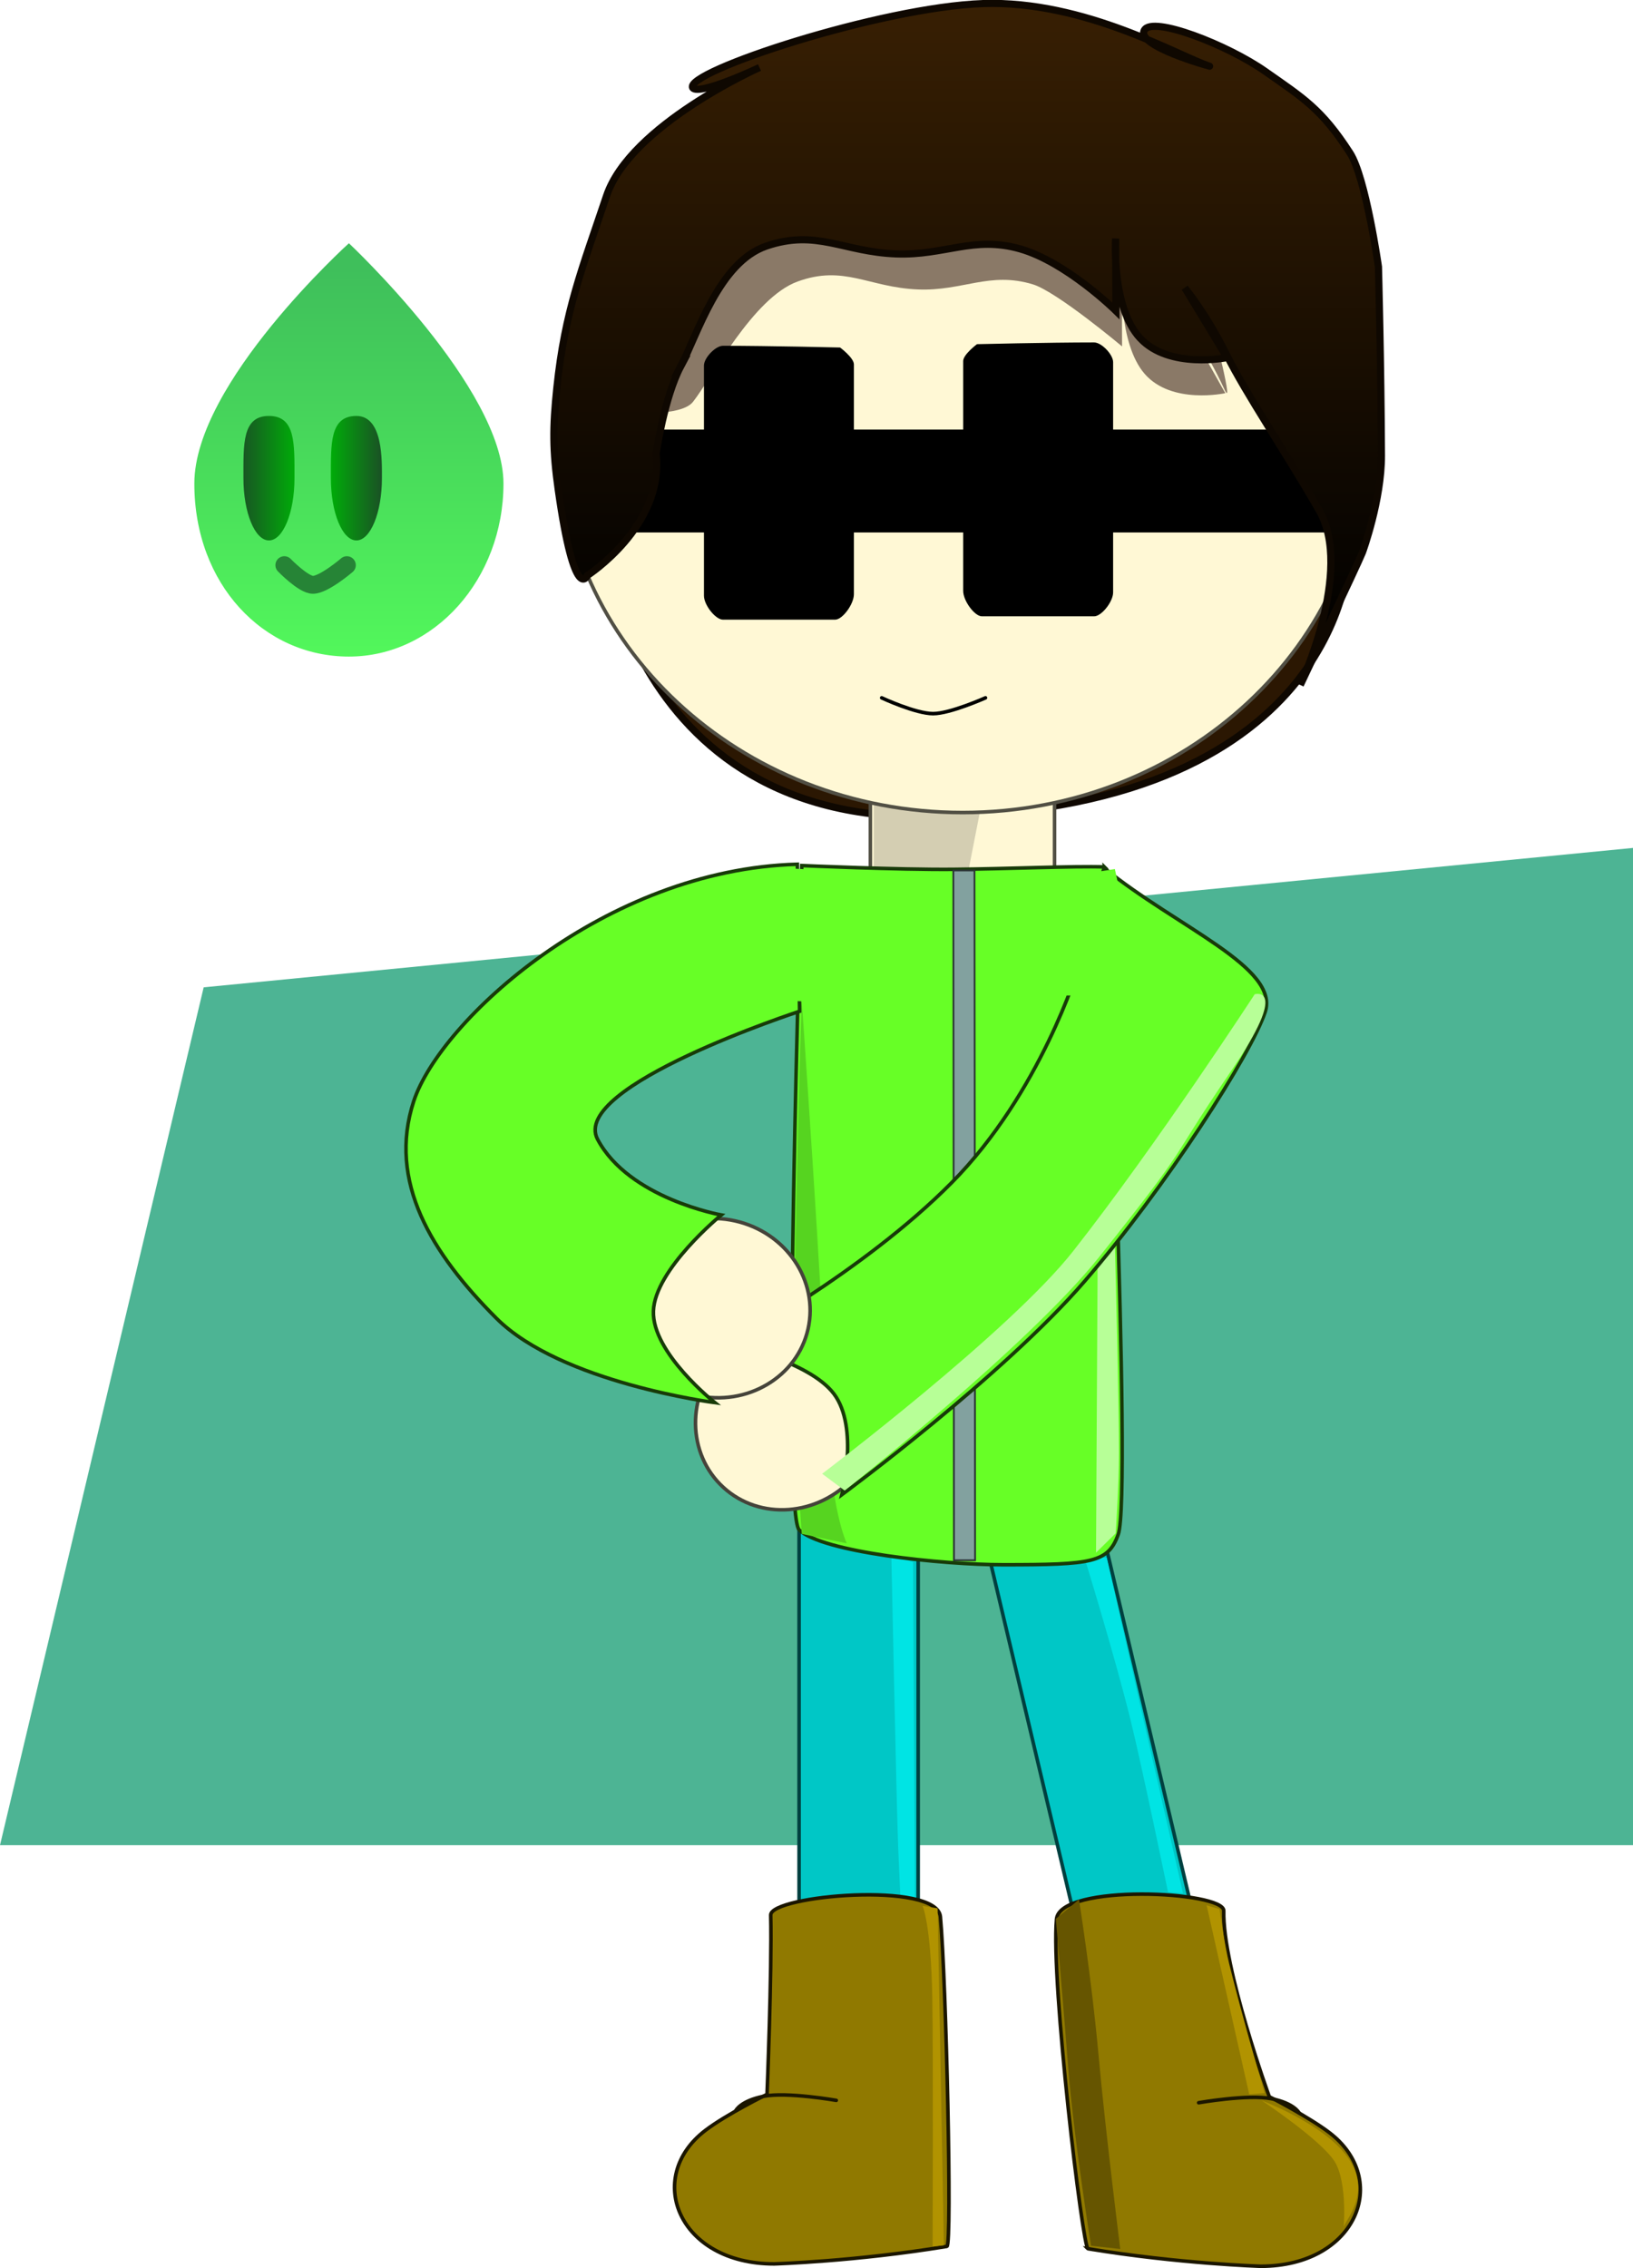 <svg version="1.1" xmlns="http://www.w3.org/2000/svg" xmlns:xlink="http://www.w3.org/1999/xlink" width="228.5" height="317.259" viewBox="0,0,228.5,317.259"><defs><linearGradient x1="407.444" y1="126.435" x2="407.444" y2="221.503" gradientUnits="userSpaceOnUse" id="color-1"><stop offset="0" stop-color="#3b2103"/><stop offset="1" stop-color="#000000"/></linearGradient><linearGradient x1="321.072" y1="168.529" x2="321.072" y2="222.775" gradientUnits="userSpaceOnUse" id="color-2"><stop offset="0" stop-color="#3fbf5b"/><stop offset="1" stop-color="#52f75b"/></linearGradient><linearGradient x1="313.457" y1="197.823" x2="306.313" y2="197.823" gradientUnits="userSpaceOnUse" id="color-3"><stop offset="0" stop-color="#00ab09"/><stop offset="1" stop-color="#185723"/></linearGradient><linearGradient x1="325.692" y1="197.823" x2="318.547" y2="197.823" gradientUnits="userSpaceOnUse" id="color-4"><stop offset="0" stop-color="#1a5125"/><stop offset="1" stop-color="#00ac09"/></linearGradient></defs><g transform="translate(-272.25,-130.933)"><g data-paper-data="{&quot;isPaintingLayer&quot;:true}" fill-rule="nonzero" stroke-linejoin="miter" stroke-miterlimit="10" stroke-dasharray="" stroke-dashoffset="0" style="mix-blend-mode: normal"><path d="M272.25,389.041l28.5,-120l200,-19.5v139.5z" fill="#4db494" stroke="none" stroke-width="NaN" stroke-linecap="butt"/><path d="M426.128,413.962l-19.21,-81.07l16.662,-0.102l19.21,81.07z" data-paper-data="{&quot;origRot&quot;:0,&quot;index&quot;:null}" fill="#00c7c6" stroke="#004040" stroke-width="0.5" stroke-linecap="butt"/><g data-paper-data="{&quot;index&quot;:null}" stroke="#1b1600" stroke-width="0.5"><path d="M424.486,445.489c-0.744,-0.123 -5.206,-37.369 -4.403,-46.104c0.463,-5.032 23.46,-3.912 23.4,-1.176c-0.177,7.993 6.375,26.013 6.375,26.013c0,0 5.509,2.807 8.445,5.054c8.586,6.57 3.766,18.664 -9.641,18.664c0,0 -11.426,-0.343 -24.177,-2.452z" data-paper-data="{&quot;origPos&quot;:null}" fill="#907900" stroke-linecap="butt"/><path d="M439.973,425.066c0,0 6.894,-1.208 10.146,-0.574c3.252,0.634 3.916,2.005 3.916,2.005" data-paper-data="{&quot;origPos&quot;:null}" fill="none" stroke-linecap="round"/></g><path d="M435.685,395.6c0,0 -3.617,-17.472 -5.22,-23.994c-2.203,-8.959 -6.519,-22.963 -6.519,-22.963l3.154,0.175l10.688,46.957z" data-paper-data="{&quot;index&quot;:null}" fill="#00e4e4" stroke="none" stroke-width="0" stroke-linecap="butt"/><path d="M404.083,245.119c-45.494,1.893 -48.297,-42.356 -48.297,-42.356c0,0 28.344,-21.853 59.928,-21.853c31.585,0 45.343,27.492 45.343,27.492c0,0 -0.517,35.325 -56.975,36.716z" data-paper-data="{&quot;index&quot;:null}" fill="#2b1702" stroke="#0f0801" stroke-width="1" stroke-linecap="butt"/><path d="M384.063,421.031v-85.745h16.663v85.745z" data-paper-data="{&quot;index&quot;:null}" fill="#00c7c6" stroke="#004040" stroke-width="0.5" stroke-linecap="butt"/><path d="M398.264,396.964c0,0 -0.236,-5.182 -0.332,-7.548c-0.236,-5.772 -0.956,-40.837 -0.956,-40.837l3.041,0.854l0.262,48.157z" data-paper-data="{&quot;origRot&quot;:0,&quot;index&quot;:null}" fill="#00e4e4" stroke="none" stroke-width="0" stroke-linecap="butt"/><g data-paper-data="{&quot;index&quot;:null}" stroke="#1b1600" stroke-width="0.5"><path d="M404.752,445.157c-12.751,2.109 -24.177,2.452 -24.177,2.452c-13.407,0 -18.226,-12.094 -9.641,-18.664c2.937,-2.247 8.643,-5.054 8.643,-5.054c0,0 0.694,-17.086 0.517,-25.079c-0.06,-2.737 23.279,-4.791 23.742,0.241c0.804,8.735 1.659,45.981 0.915,46.104z" data-paper-data="{&quot;origPos&quot;:null}" fill="#907900" stroke-linecap="butt"/><path d="M375.204,426.165c0,0 0.664,-1.371 3.916,-2.005c3.252,-0.634 10.146,0.574 10.146,0.574" data-paper-data="{&quot;origPos&quot;:null}" fill="none" stroke-linecap="round"/></g><path d="M394.036,259.397v-29.574h25.772c0,0 0,11.859 0,19.449c0,3.952 0,10.125 0,10.125z" data-paper-data="{&quot;index&quot;:null}" fill="#fff8d5" stroke="#514f44" stroke-width="0.5" stroke-linecap="butt"/><path d="M409.912,241.72l-2.463,12.583l-12.941,-0.546v-10.66z" data-paper-data="{&quot;index&quot;:null}" fill="#d4ceb2" stroke="#000000" stroke-width="0" stroke-linecap="butt"/><path d="M426.773,252.199c0,0 3.913,87.929 1.945,93.372c-1.428,3.95 -3.557,4.241 -16.093,4.241c-8.585,0 -25.343,-1.753 -28.55,-4.879c-2.548,-2.484 0.367,-92.924 0.367,-92.924c0,0 13.455,0.599 21.224,0.529c7.769,-0.07 16.841,-0.486 21.107,-0.339z" data-paper-data="{&quot;index&quot;:null}" fill="#67ff26" stroke="#183b09" stroke-width="0.5" stroke-linecap="butt"/><path d="M405.736,349.187c0,0 -0.013,-13.224 -0.022,-23.035c-0.025,-28.668 -0.064,-73.459 -0.064,-73.459l2.957,0l0.085,96.494z" data-paper-data="{&quot;index&quot;:null}" fill="#82a19f" stroke="#2b3434" stroke-width="0.25" stroke-linecap="butt"/><path d="M406.954,139.416c31.184,0 56.464,23.545 56.464,52.589c0,29.044 -25.28,52.589 -56.464,52.589c-31.184,0 -56.464,-23.545 -56.464,-52.589c0,-29.044 25.28,-52.589 56.464,-52.589z" data-paper-data="{&quot;index&quot;:null}" fill="#fff8d5" stroke="#514f44" stroke-width="0.5" stroke-linecap="butt"/><path d="M365.012,178.892c0,0 7.243,-28.625 13.737,-28.184c9.545,0.647 50.275,-11.352 53.988,-5.167c2.055,3.423 13.469,45.549 10.834,39.843c-2.635,-5.706 -5.355,-9.2 -5.355,-9.2l5.485,9.746c0,0 -7.498,1.65 -11.279,-2.697c-3.78,-4.347 -3.205,-13.957 -3.205,-13.957l0.039,10.113c0,0 -9.121,-7.656 -12.483,-8.68c-6.043,-1.841 -9.792,0.963 -16.068,0.714c-6.903,-0.274 -10.356,-3.502 -16.892,-1.094c-6.185,2.28 -11.937,13.424 -14.584,16.801c-2.647,3.377 -19.044,0.366 -19.044,0.366l14.826,-8.605z" data-paper-data="{&quot;index&quot;:null}" fill="#8a7967" stroke="#000000" stroke-width="0" stroke-linecap="butt"/><path d="M351.74,205.413v-14.393h109.976v14.393z" data-paper-data="{&quot;index&quot;:null}" fill="#000000" stroke="#000000" stroke-width="0" stroke-linecap="butt"/><path d="M367.514,182.157c-2.312,4.353 -3.456,12.231 -3.456,12.231c1.157,10.124 -9.62,17.045 -9.62,17.045c0,0 -1.776,4.245 -4.076,-11.985c-0.784,-5.536 -0.777,-8.728 -0.193,-14.288c1.132,-10.781 3.497,-16.55 6.95,-26.825c3.338,-9.934 21.4,-17.951 21.4,-17.951c0,0 -8.494,4.01 -9.353,2.825c-1.176,-2.225 26.371,-11.292 40.64,-11.776c14.269,-0.484 27.52,7.437 31.699,8.761c0.066,0.021 -10.369,-2.819 -9.131,-5.042c1.137,-2.041 11.667,2.072 16.94,5.78c5.273,3.708 7.833,5.207 11.83,11.393c2.213,3.423 3.989,15.931 3.989,15.931c0,0 0.37,13.788 0.417,26.4c0.023,6.175 -2.586,13.375 -2.663,13.565c-0.731,1.819 -8.688,18.528 -8.688,18.528c0,0 7.489,-15.989 2.646,-24.409c-4.844,-8.421 -10.201,-16.222 -13.038,-21.928c-2.837,-5.706 -5.765,-9.2 -5.765,-9.2l5.905,9.746c0,0 -8.072,1.65 -12.142,-2.697c-4.07,-4.347 -3.451,-13.957 -3.451,-13.957l0.042,10.113c0,0 -6.933,-6.84 -13.439,-8.68c-6.506,-1.841 -10.542,0.963 -17.298,0.714c-7.432,-0.274 -11.149,-3.502 -18.185,-1.094c-6.659,2.28 -9.65,12.449 -11.961,16.801z" data-paper-data="{&quot;index&quot;:null}" fill="url(#color-1)" stroke="#0f0801" stroke-width="1" stroke-linecap="butt"/><path d="M391.732,214.058c0,1.387 -1.598,3.553 -2.621,3.553c-3.068,0 -15.702,0 -15.702,0c-1.037,0 -2.657,-2.042 -2.657,-3.349c0,-3.922 0,-19.632 0,-32.197c0,-1.079 1.62,-2.764 2.657,-2.764c6.532,0 16.392,0.242 16.392,0.242c0,0 1.931,1.437 1.931,2.356c0,12.645 0,27.999 0,32.159z" data-paper-data="{&quot;index&quot;:null}" fill="#000000" stroke="#00360a" stroke-width="0" stroke-linecap="butt"/><path d="M410.144,228.548c0,0 -4.95,2.21 -7.327,2.21c-2.461,0 -7.195,-2.21 -7.195,-2.21" data-paper-data="{&quot;index&quot;:null}" fill="none" stroke="#000000" stroke-width="0.5" stroke-linecap="round"/><path d="M407.026,213.591c0,-4.16 0,-19.514 0,-32.159c0,-0.92 1.931,-2.356 1.931,-2.356c0,0 9.86,-0.242 16.392,-0.242c1.037,0 2.657,1.685 2.657,2.764c0,12.565 0,28.275 0,32.197c0,1.307 -1.62,3.349 -2.657,3.349c0,0 -12.634,0 -15.702,0c-1.023,0 -2.621,-2.167 -2.621,-3.553z" data-paper-data="{&quot;index&quot;:null}" fill="#000000" stroke="#00360a" stroke-width="0" stroke-linecap="butt"/><path d="M425.613,348.122l0.426,-77.404l1.247,-0.125c0,0 1.527,50.737 1.527,63.607c0,4.29 -0.451,11.219 -0.451,11.219z" data-paper-data="{&quot;index&quot;:null}" fill="#b7ff97" stroke="none" stroke-width="0" stroke-linecap="butt"/><path d="M447.049,423.884l-5.957,-26.432l1.802,0.526c0,0 0.683,4.918 1.345,7.617c1.8,7.343 4.963,18.114 4.963,18.114z" data-paper-data="{&quot;index&quot;:null}" fill="#b19300" stroke="none" stroke-width="0" stroke-linecap="butt"/><path d="M461.091,433.095c3.139,4.926 -0.876,8.63 -0.876,9.549c0,0.919 0.703,-6.347 -1.226,-9.374c-1.929,-3.027 -10.162,-8.498 -10.162,-8.498c0,0 9.126,3.397 12.265,8.323z" data-paper-data="{&quot;index&quot;:null}" fill="#b19300" stroke="none" stroke-width="0" stroke-linecap="butt"/><path d="M402.745,445.185c0,0 0.111,-26.529 -0.043,-34.873c-0.189,-10.255 -1.359,-12.785 -1.359,-12.785l2.103,0.35l0.876,47.132z" data-paper-data="{&quot;index&quot;:null}" fill="#b19300" stroke="none" stroke-width="0" stroke-linecap="butt"/><path d="M424.917,445.072c0,0 -2.415,-15.01 -3.166,-24.618c-0.644,-8.24 -1.76,-21.113 -1.76,-21.113l3.234,-2.703c0,0 1.757,10.906 2.727,21.626c0.97,10.72 3.05,27.259 3.05,27.259z" data-paper-data="{&quot;index&quot;:null}" fill="#665500" stroke="none" stroke-width="0" stroke-linecap="butt"/><path d="M384.435,345.501c0,0 -1.051,-14.423 -1.051,-23.654c0,-19.898 1.051,-50.987 1.051,-50.987c0,0 2.929,41.748 3.458,57.031c0.497,14.36 2.85,18.924 2.85,18.924z" data-paper-data="{&quot;index&quot;:null}" fill="#56d420" stroke="none" stroke-width="0" stroke-linecap="butt"/><g data-paper-data="{&quot;index&quot;:null}" stroke-width="0" stroke-linecap="butt"><path d="M342.698,198.574c0,13.366 -9.683,24.202 -21.627,24.202c-11.944,0 -21.627,-10.105 -21.627,-24.202c0,-14.097 21.627,-33.615 21.627,-33.615c0,0 21.627,20.249 21.627,33.615z" data-paper-data="{&quot;origPos&quot;:null,&quot;index&quot;:null}" fill="url(#color-2)" stroke="#0066ff"/><g data-paper-data="{&quot;index&quot;:null}" stroke="#ffffff"><g data-paper-data="{&quot;origPos&quot;:null}"><path d="M306.313,197.823c0,-4.809 -0.174,-8.707 3.572,-8.707c3.747,0 3.572,3.898 3.572,8.707c0,4.809 -1.599,8.707 -3.572,8.707c-1.973,0 -3.572,-3.898 -3.572,-8.707z" data-paper-data="{&quot;origPos&quot;:null,&quot;index&quot;:null}" fill="url(#color-3)"/><path d="M318.547,197.823c0,-4.809 -0.174,-8.707 3.572,-8.707c3.747,0 3.572,6.263 3.572,8.707c0,4.809 -1.599,8.707 -3.572,8.707c-1.973,0 -3.572,-3.898 -3.572,-8.707z" data-paper-data="{&quot;origPos&quot;:null,&quot;index&quot;:null}" fill="url(#color-4)"/></g></g></g><path d="M320.787,209.988c0,0 -3.203,2.75 -4.75,2.75c-1.34,0 -4,-2.75 -4,-2.75" data-paper-data="{&quot;index&quot;:null}" fill="none" stroke="#268436" stroke-width="2.5" stroke-linecap="round"/><g stroke-linecap="butt"><g data-paper-data="{&quot;index&quot;:null,&quot;origRot&quot;:0}" stroke-width="0.5"><path d="M373.46,338.982c-5.09,-4.668 -5.2,-12.831 -0.246,-18.232c4.954,-5.401 13.095,-5.996 18.185,-1.328c5.09,4.668 5.2,12.83 0.246,18.232c-4.954,5.401 -13.095,5.996 -18.185,1.328z" data-paper-data="{&quot;origPos&quot;:null}" fill="#fff8d5" stroke="#45433a"/><path d="M426.727,252.337c10.254,8.321 24.62,13.941 22.541,20.179c-1.947,5.843 -13.775,24.353 -25.256,37.644c-11.482,13.292 -33.961,29.849 -33.961,29.849c0,0 2.404,-9.389 -1.096,-14.076c-3.5,-4.687 -14.62,-6.969 -14.62,-6.969c0,0 18.626,-10.019 31.076,-22.597c12.45,-12.578 17.721,-30.014 17.721,-30.014z" data-paper-data="{&quot;origRot&quot;:0,&quot;origPos&quot;:null}" fill="#67ff26" stroke="#183b09"/></g><path d="M387.293,337.082c0,0 26.208,-19.799 35.146,-31.172c11.739,-14.936 25.377,-35.903 25.377,-35.903c0,0 4.996,-1.409 -3.29,10.721c-9.433,13.808 -5.042,9.177 -18.418,25.964c-10.045,12.607 -35.67,32.74 -35.67,32.74z" data-paper-data="{&quot;index&quot;:null,&quot;origRot&quot;:0}" fill="#b7ff97" stroke="none" stroke-width="0"/></g><path d="M419.983,270.186v-16.423l8.269,-1.263l3.79,17.686z" data-paper-data="{&quot;index&quot;:null}" fill="#67ff26" stroke="none" stroke-width="0" stroke-linecap="butt"/><g data-paper-data="{&quot;index&quot;:null,&quot;origRot&quot;:0}" stroke-width="0.5" stroke-linecap="butt"><path d="M385.321,316.823c-1.515,6.738 -8.539,10.897 -15.69,9.289c-7.15,-1.607 -11.719,-8.373 -10.204,-15.11c1.515,-6.738 8.539,-10.897 15.69,-9.289c7.15,1.607 11.719,8.373 10.204,15.11z" data-paper-data="{&quot;origPos&quot;:null}" fill="#fff8d5" stroke="#45433a"/><path d="M384.136,272.394c0,0 -32.207,10.491 -28.269,17.907c4.403,8.292 17.31,10.584 17.31,10.584c0,0 -9.299,7.6 -9.498,13.446c-0.199,5.846 8.605,12.805 8.605,12.805c0,0 -21.54,-2.76 -30.585,-11.81c-9.045,-9.05 -15.249,-19.113 -11.557,-30.358c3.692,-11.245 26.748,-32.421 53.681,-33.144z" data-paper-data="{&quot;origRot&quot;:0,&quot;origPos&quot;:null}" fill="#67ff26" stroke="#183b09"/></g><path d="M377.704,270.672l3.31,-18.356l8.126,0.438v18.484z" data-paper-data="{&quot;index&quot;:null}" fill="#67ff26" stroke="none" stroke-width="0" stroke-linecap="butt"/></g></g></svg>